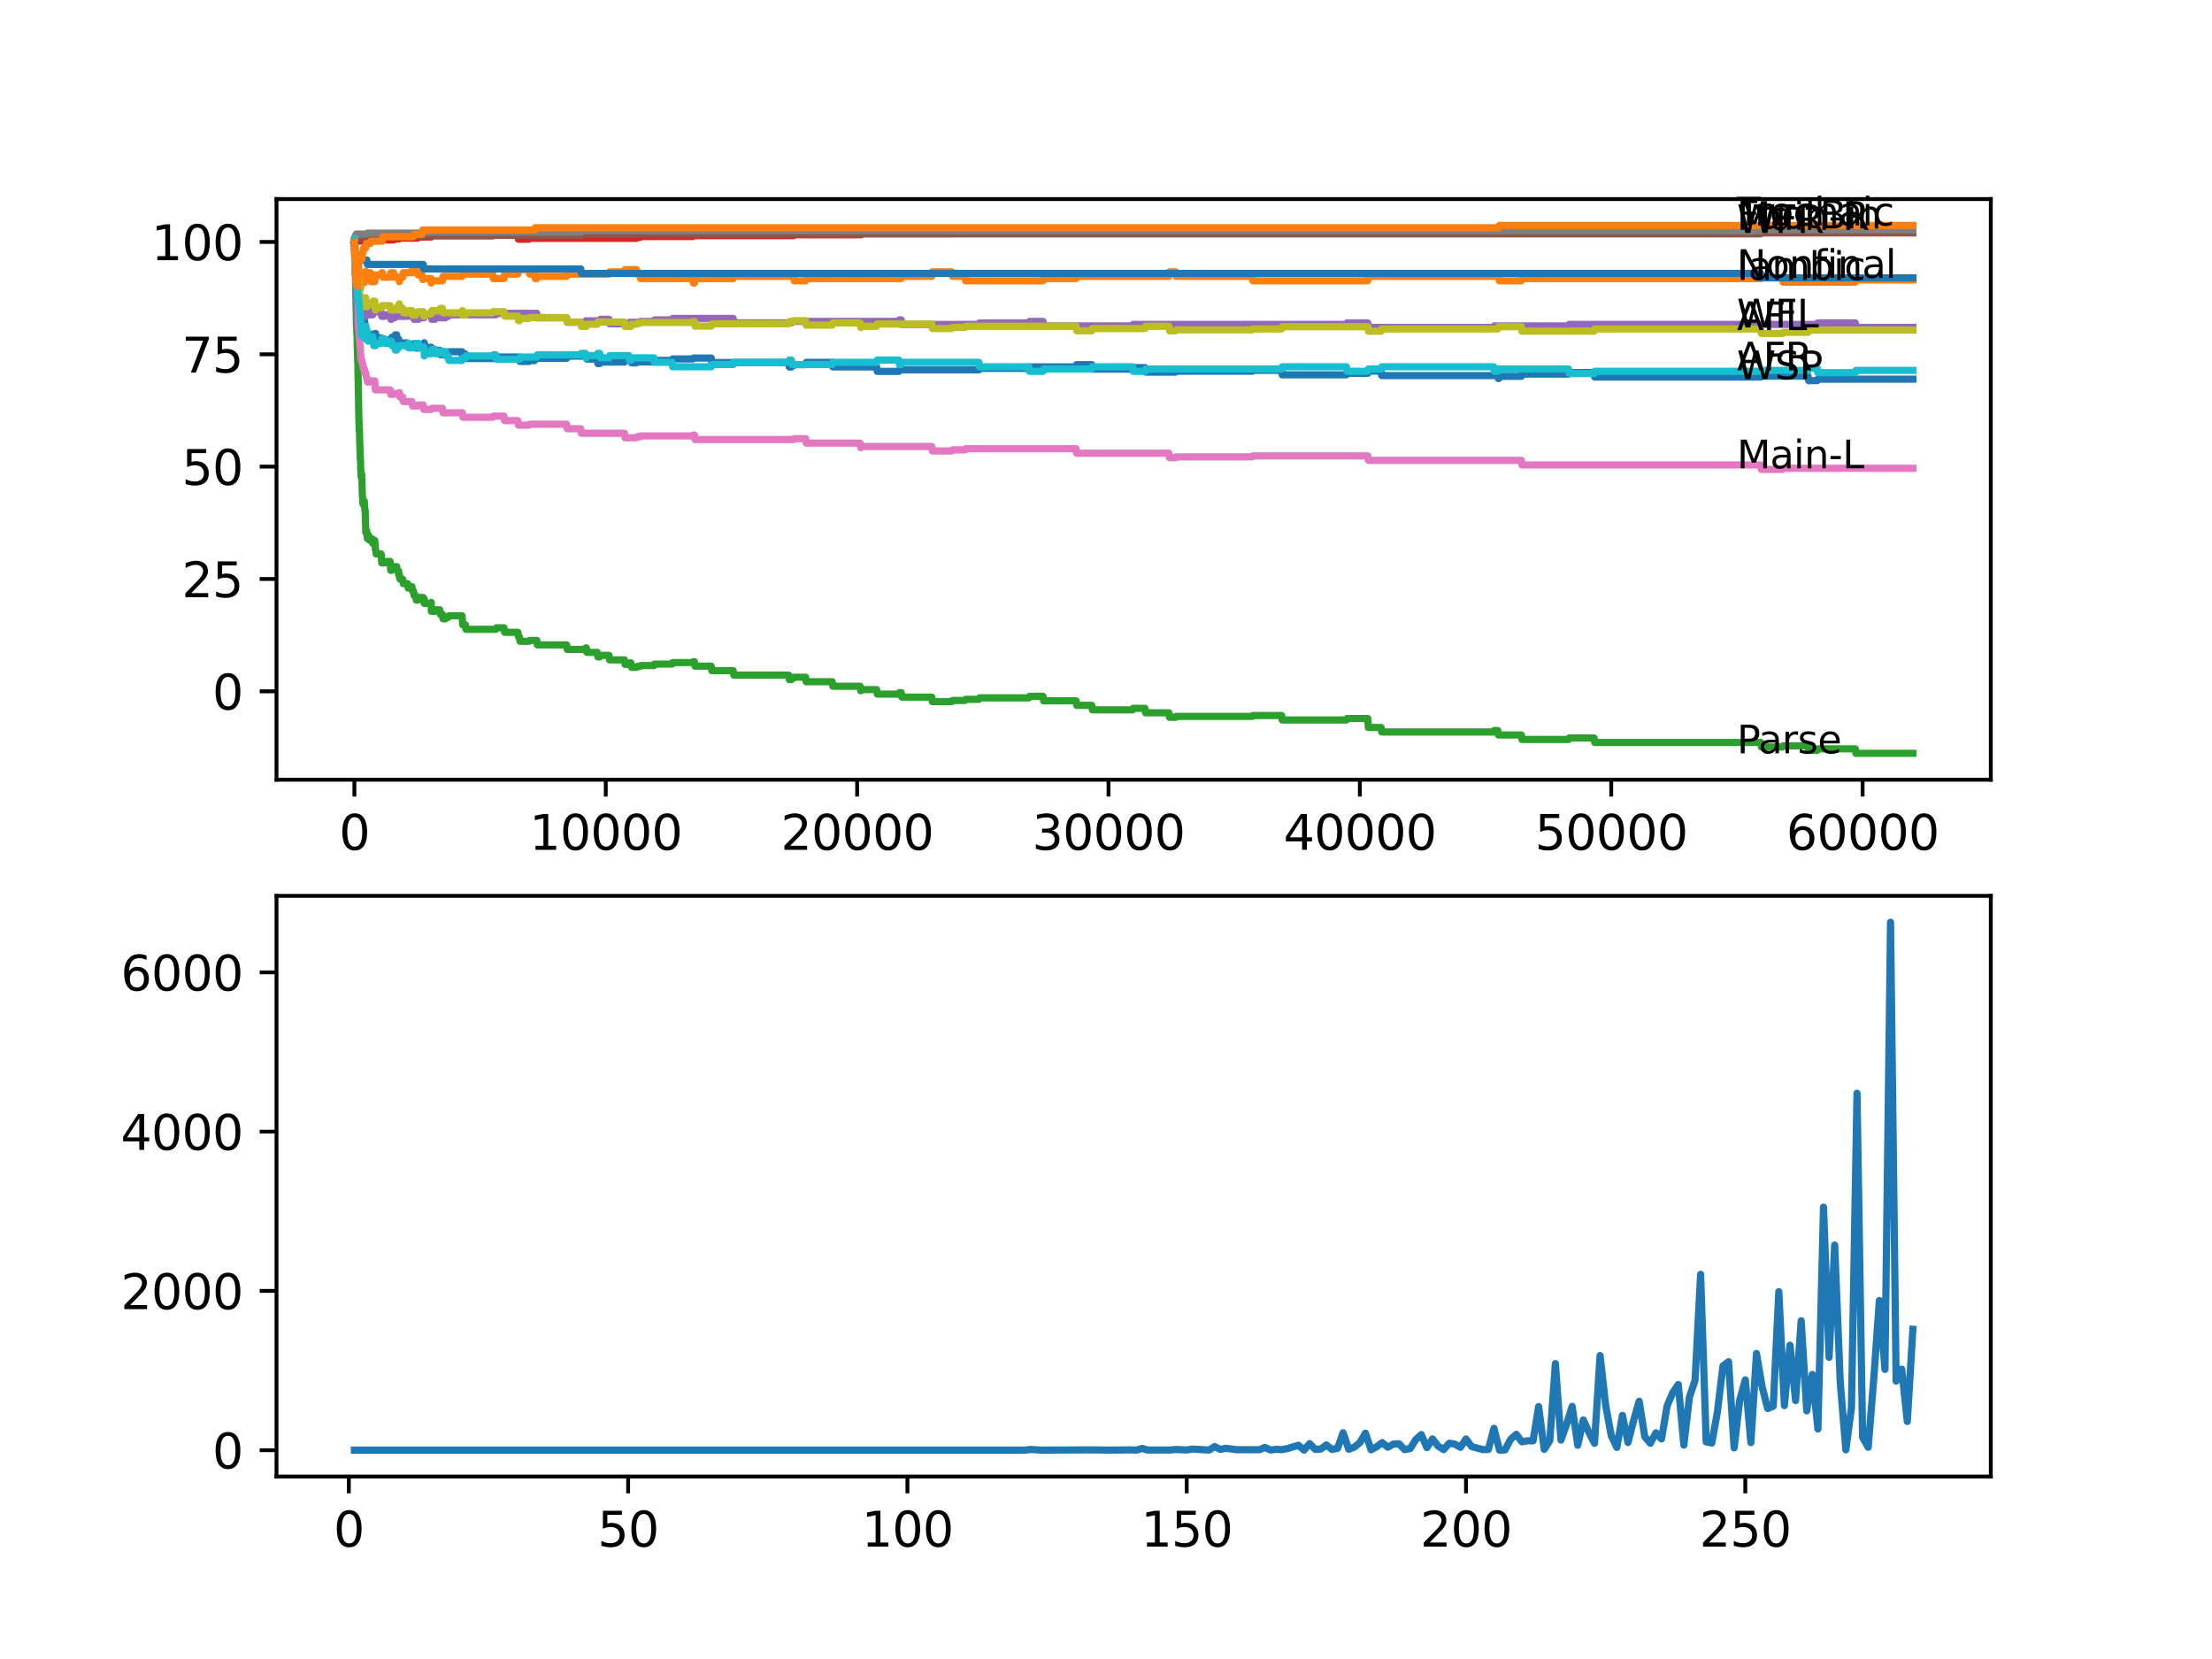 <?xml version="1.0" encoding="utf-8" standalone="no"?>
<!DOCTYPE svg PUBLIC "-//W3C//DTD SVG 1.1//EN"
  "http://www.w3.org/Graphics/SVG/1.1/DTD/svg11.dtd">
<svg xmlns:xlink="http://www.w3.org/1999/xlink" width="460.8pt" height="345.6pt" viewBox="0 0 460.8 345.6" xmlns="http://www.w3.org/2000/svg" version="1.1">
 <defs>
  <style type="text/css">*{stroke-linejoin: round; stroke-linecap: butt}</style>
 </defs>
 <g id="figure_1">
  <g id="patch_1">
   <path d="M 0 345.6 
L 460.8 345.6 
L 460.8 0 
L 0 0 
z
" style="fill: #ffffff"/>
  </g>
  <g id="axes_1">
   <g id="patch_2">
    <path d="M 57.6 162.432 
L 414.72 162.432 
L 414.72 41.472 
L 57.6 41.472 
z
" style="fill: #ffffff"/>
   </g>
   <g id="matplotlib.axis_1">
    <g id="xtick_1">
     <g id="line2d_1">
      <defs>
       <path id="mda46e09422" d="M 0 0 
L 0 3.5 
" style="stroke: #000000; stroke-width: 0.8"/>
      </defs>
      <g>
       <use xlink:href="#mda46e09422" x="73.827" y="162.432" style="stroke: #000000; stroke-width: 0.8"/>
      </g>
     </g>
     <g id="text_1">
      <!-- 0 -->
      <g transform="translate(70.646 177.03)scale(0.1 -0.1)">
       <defs>
        <path id="DejaVuSans-30" d="M 2034 4250 
Q 1547 4250 1301 3770 
Q 1056 3291 1056 2328 
Q 1056 1369 1301 889 
Q 1547 409 2034 409 
Q 2525 409 2770 889 
Q 3016 1369 3016 2328 
Q 3016 3291 2770 3770 
Q 2525 4250 2034 4250 
z
M 2034 4750 
Q 2819 4750 3233 4129 
Q 3647 3509 3647 2328 
Q 3647 1150 3233 529 
Q 2819 -91 2034 -91 
Q 1250 -91 836 529 
Q 422 1150 422 2328 
Q 422 3509 836 4129 
Q 1250 4750 2034 4750 
z
" transform="scale(0.016)"/>
       </defs>
       <use xlink:href="#DejaVuSans-30"/>
      </g>
     </g>
    </g>
    <g id="xtick_2">
     <g id="line2d_2">
      <g>
       <use xlink:href="#mda46e09422" x="126.192" y="162.432" style="stroke: #000000; stroke-width: 0.8"/>
      </g>
     </g>
     <g id="text_2">
      <!-- 10000 -->
      <g transform="translate(110.286 177.03)scale(0.1 -0.1)">
       <defs>
        <path id="DejaVuSans-31" d="M 794 531 
L 1825 531 
L 1825 4091 
L 703 3866 
L 703 4441 
L 1819 4666 
L 2450 4666 
L 2450 531 
L 3481 531 
L 3481 0 
L 794 0 
L 794 531 
z
" transform="scale(0.016)"/>
       </defs>
       <use xlink:href="#DejaVuSans-31"/>
       <use xlink:href="#DejaVuSans-30" x="63.623"/>
       <use xlink:href="#DejaVuSans-30" x="127.246"/>
       <use xlink:href="#DejaVuSans-30" x="190.869"/>
       <use xlink:href="#DejaVuSans-30" x="254.492"/>
      </g>
     </g>
    </g>
    <g id="xtick_3">
     <g id="line2d_3">
      <g>
       <use xlink:href="#mda46e09422" x="178.556" y="162.432" style="stroke: #000000; stroke-width: 0.8"/>
      </g>
     </g>
     <g id="text_3">
      <!-- 20000 -->
      <g transform="translate(162.65 177.03)scale(0.1 -0.1)">
       <defs>
        <path id="DejaVuSans-32" d="M 1228 531 
L 3431 531 
L 3431 0 
L 469 0 
L 469 531 
Q 828 903 1448 1529 
Q 2069 2156 2228 2338 
Q 2531 2678 2651 2914 
Q 2772 3150 2772 3378 
Q 2772 3750 2511 3984 
Q 2250 4219 1831 4219 
Q 1534 4219 1204 4116 
Q 875 4013 500 3803 
L 500 4441 
Q 881 4594 1212 4672 
Q 1544 4750 1819 4750 
Q 2544 4750 2975 4387 
Q 3406 4025 3406 3419 
Q 3406 3131 3298 2873 
Q 3191 2616 2906 2266 
Q 2828 2175 2409 1742 
Q 1991 1309 1228 531 
z
" transform="scale(0.016)"/>
       </defs>
       <use xlink:href="#DejaVuSans-32"/>
       <use xlink:href="#DejaVuSans-30" x="63.623"/>
       <use xlink:href="#DejaVuSans-30" x="127.246"/>
       <use xlink:href="#DejaVuSans-30" x="190.869"/>
       <use xlink:href="#DejaVuSans-30" x="254.492"/>
      </g>
     </g>
    </g>
    <g id="xtick_4">
     <g id="line2d_4">
      <g>
       <use xlink:href="#mda46e09422" x="230.921" y="162.432" style="stroke: #000000; stroke-width: 0.8"/>
      </g>
     </g>
     <g id="text_4">
      <!-- 30000 -->
      <g transform="translate(215.015 177.03)scale(0.1 -0.1)">
       <defs>
        <path id="DejaVuSans-33" d="M 2597 2516 
Q 3050 2419 3304 2112 
Q 3559 1806 3559 1356 
Q 3559 666 3084 287 
Q 2609 -91 1734 -91 
Q 1441 -91 1130 -33 
Q 819 25 488 141 
L 488 750 
Q 750 597 1062 519 
Q 1375 441 1716 441 
Q 2309 441 2620 675 
Q 2931 909 2931 1356 
Q 2931 1769 2642 2001 
Q 2353 2234 1838 2234 
L 1294 2234 
L 1294 2753 
L 1863 2753 
Q 2328 2753 2575 2939 
Q 2822 3125 2822 3475 
Q 2822 3834 2567 4026 
Q 2313 4219 1838 4219 
Q 1578 4219 1281 4162 
Q 984 4106 628 3988 
L 628 4550 
Q 988 4650 1302 4700 
Q 1616 4750 1894 4750 
Q 2613 4750 3031 4423 
Q 3450 4097 3450 3541 
Q 3450 3153 3228 2886 
Q 3006 2619 2597 2516 
z
" transform="scale(0.016)"/>
       </defs>
       <use xlink:href="#DejaVuSans-33"/>
       <use xlink:href="#DejaVuSans-30" x="63.623"/>
       <use xlink:href="#DejaVuSans-30" x="127.246"/>
       <use xlink:href="#DejaVuSans-30" x="190.869"/>
       <use xlink:href="#DejaVuSans-30" x="254.492"/>
      </g>
     </g>
    </g>
    <g id="xtick_5">
     <g id="line2d_5">
      <g>
       <use xlink:href="#mda46e09422" x="283.285" y="162.432" style="stroke: #000000; stroke-width: 0.8"/>
      </g>
     </g>
     <g id="text_5">
      <!-- 40000 -->
      <g transform="translate(267.379 177.03)scale(0.1 -0.1)">
       <defs>
        <path id="DejaVuSans-34" d="M 2419 4116 
L 825 1625 
L 2419 1625 
L 2419 4116 
z
M 2253 4666 
L 3047 4666 
L 3047 1625 
L 3713 1625 
L 3713 1100 
L 3047 1100 
L 3047 0 
L 2419 0 
L 2419 1100 
L 313 1100 
L 313 1709 
L 2253 4666 
z
" transform="scale(0.016)"/>
       </defs>
       <use xlink:href="#DejaVuSans-34"/>
       <use xlink:href="#DejaVuSans-30" x="63.623"/>
       <use xlink:href="#DejaVuSans-30" x="127.246"/>
       <use xlink:href="#DejaVuSans-30" x="190.869"/>
       <use xlink:href="#DejaVuSans-30" x="254.492"/>
      </g>
     </g>
    </g>
    <g id="xtick_6">
     <g id="line2d_6">
      <g>
       <use xlink:href="#mda46e09422" x="335.65" y="162.432" style="stroke: #000000; stroke-width: 0.8"/>
      </g>
     </g>
     <g id="text_6">
      <!-- 50000 -->
      <g transform="translate(319.744 177.03)scale(0.1 -0.1)">
       <defs>
        <path id="DejaVuSans-35" d="M 691 4666 
L 3169 4666 
L 3169 4134 
L 1269 4134 
L 1269 2991 
Q 1406 3038 1543 3061 
Q 1681 3084 1819 3084 
Q 2600 3084 3056 2656 
Q 3513 2228 3513 1497 
Q 3513 744 3044 326 
Q 2575 -91 1722 -91 
Q 1428 -91 1123 -41 
Q 819 9 494 109 
L 494 744 
Q 775 591 1075 516 
Q 1375 441 1709 441 
Q 2250 441 2565 725 
Q 2881 1009 2881 1497 
Q 2881 1984 2565 2268 
Q 2250 2553 1709 2553 
Q 1456 2553 1204 2497 
Q 953 2441 691 2322 
L 691 4666 
z
" transform="scale(0.016)"/>
       </defs>
       <use xlink:href="#DejaVuSans-35"/>
       <use xlink:href="#DejaVuSans-30" x="63.623"/>
       <use xlink:href="#DejaVuSans-30" x="127.246"/>
       <use xlink:href="#DejaVuSans-30" x="190.869"/>
       <use xlink:href="#DejaVuSans-30" x="254.492"/>
      </g>
     </g>
    </g>
    <g id="xtick_7">
     <g id="line2d_7">
      <g>
       <use xlink:href="#mda46e09422" x="388.014" y="162.432" style="stroke: #000000; stroke-width: 0.8"/>
      </g>
     </g>
     <g id="text_7">
      <!-- 60000 -->
      <g transform="translate(372.108 177.03)scale(0.1 -0.1)">
       <defs>
        <path id="DejaVuSans-36" d="M 2113 2584 
Q 1688 2584 1439 2293 
Q 1191 2003 1191 1497 
Q 1191 994 1439 701 
Q 1688 409 2113 409 
Q 2538 409 2786 701 
Q 3034 994 3034 1497 
Q 3034 2003 2786 2293 
Q 2538 2584 2113 2584 
z
M 3366 4563 
L 3366 3988 
Q 3128 4100 2886 4159 
Q 2644 4219 2406 4219 
Q 1781 4219 1451 3797 
Q 1122 3375 1075 2522 
Q 1259 2794 1537 2939 
Q 1816 3084 2150 3084 
Q 2853 3084 3261 2657 
Q 3669 2231 3669 1497 
Q 3669 778 3244 343 
Q 2819 -91 2113 -91 
Q 1303 -91 875 529 
Q 447 1150 447 2328 
Q 447 3434 972 4092 
Q 1497 4750 2381 4750 
Q 2619 4750 2861 4703 
Q 3103 4656 3366 4563 
z
" transform="scale(0.016)"/>
       </defs>
       <use xlink:href="#DejaVuSans-36"/>
       <use xlink:href="#DejaVuSans-30" x="63.623"/>
       <use xlink:href="#DejaVuSans-30" x="127.246"/>
       <use xlink:href="#DejaVuSans-30" x="190.869"/>
       <use xlink:href="#DejaVuSans-30" x="254.492"/>
      </g>
     </g>
    </g>
   </g>
   <g id="matplotlib.axis_2">
    <g id="ytick_1">
     <g id="line2d_8">
      <defs>
       <path id="m48a1360442" d="M 0 0 
L -3.5 0 
" style="stroke: #000000; stroke-width: 0.8"/>
      </defs>
      <g>
       <use xlink:href="#m48a1360442" x="57.6" y="144.015" style="stroke: #000000; stroke-width: 0.8"/>
      </g>
     </g>
     <g id="text_8">
      <!-- 0 -->
      <g transform="translate(44.237 147.814)scale(0.1 -0.1)">
       <use xlink:href="#DejaVuSans-30"/>
      </g>
     </g>
    </g>
    <g id="ytick_2">
     <g id="line2d_9">
      <g>
       <use xlink:href="#m48a1360442" x="57.6" y="120.612" style="stroke: #000000; stroke-width: 0.8"/>
      </g>
     </g>
     <g id="text_9">
      <!-- 25 -->
      <g transform="translate(37.875 124.411)scale(0.1 -0.1)">
       <use xlink:href="#DejaVuSans-32"/>
       <use xlink:href="#DejaVuSans-35" x="63.623"/>
      </g>
     </g>
    </g>
    <g id="ytick_3">
     <g id="line2d_10">
      <g>
       <use xlink:href="#m48a1360442" x="57.6" y="97.209" style="stroke: #000000; stroke-width: 0.8"/>
      </g>
     </g>
     <g id="text_10">
      <!-- 50 -->
      <g transform="translate(37.875 101.008)scale(0.1 -0.1)">
       <use xlink:href="#DejaVuSans-35"/>
       <use xlink:href="#DejaVuSans-30" x="63.623"/>
      </g>
     </g>
    </g>
    <g id="ytick_4">
     <g id="line2d_11">
      <g>
       <use xlink:href="#m48a1360442" x="57.6" y="73.806" style="stroke: #000000; stroke-width: 0.8"/>
      </g>
     </g>
     <g id="text_11">
      <!-- 75 -->
      <g transform="translate(37.875 77.605)scale(0.1 -0.1)">
       <defs>
        <path id="DejaVuSans-37" d="M 525 4666 
L 3525 4666 
L 3525 4397 
L 1831 0 
L 1172 0 
L 2766 4134 
L 525 4134 
L 525 4666 
z
" transform="scale(0.016)"/>
       </defs>
       <use xlink:href="#DejaVuSans-37"/>
       <use xlink:href="#DejaVuSans-35" x="63.623"/>
      </g>
     </g>
    </g>
    <g id="ytick_5">
     <g id="line2d_12">
      <g>
       <use xlink:href="#m48a1360442" x="57.6" y="50.403" style="stroke: #000000; stroke-width: 0.8"/>
      </g>
     </g>
     <g id="text_12">
      <!-- 100 -->
      <g transform="translate(31.512 54.202)scale(0.1 -0.1)">
       <use xlink:href="#DejaVuSans-31"/>
       <use xlink:href="#DejaVuSans-30" x="63.623"/>
       <use xlink:href="#DejaVuSans-30" x="127.246"/>
      </g>
     </g>
    </g>
   </g>
   <g id="line2d_13">
    <path d="M 73.833 51.339 
L 73.89 52.212 
L 73.948 50.964 
L 74.074 53.929 
L 74.079 53.929 
L 74.184 56.269 
L 74.199 55.848 
L 74.205 55.848 
L 74.21 55.536 
L 74.262 57.798 
L 74.283 57.486 
L 74.294 57.486 
L 74.299 57.018 
L 74.367 58.422 
L 74.388 57.876 
L 74.424 59.748 
L 74.503 58.734 
L 74.508 58.734 
L 74.555 57.33 
L 74.587 60.138 
L 74.592 59.67 
L 74.681 61.855 
L 74.707 61.074 
L 74.712 60.606 
L 74.775 63.103 
L 74.796 62.791 
L 74.812 62.791 
L 74.817 63.727 
L 74.875 62.635 
L 74.927 63.571 
L 74.932 63.571 
L 74.948 63.103 
L 75.011 64.975 
L 75.027 64.975 
L 75.053 64.975 
L 75.137 64.039 
L 75.1 65.131 
L 75.163 64.975 
L 75.173 64.975 
L 75.215 64.663 
L 75.22 65.599 
L 75.283 64.975 
L 75.357 64.975 
L 75.414 66.379 
L 75.466 65.599 
L 75.482 65.599 
L 75.603 67.471 
L 75.645 67.471 
L 75.765 66.847 
L 75.943 66.847 
L 76.058 67.783 
L 76.069 67.783 
L 76.189 69.656 
L 76.194 69.656 
L 76.236 70.592 
L 76.304 70.28 
L 76.42 70.28 
L 76.488 69.78 
L 76.493 70.717 
L 76.514 70.717 
L 76.524 70.717 
L 76.645 70.093 
L 77.163 70.093 
L 77.278 69.624 
L 77.603 69.624 
L 77.661 70.561 
L 77.713 70.249 
L 77.734 70.249 
L 77.849 69.936 
L 78.079 69.936 
L 78.195 69.468 
L 78.252 69.468 
L 78.367 70.405 
L 79.462 70.405 
L 79.577 71.341 
L 80.158 71.341 
L 80.274 71.029 
L 81.279 71.029 
L 81.394 70.561 
L 81.53 70.561 
L 81.646 70.249 
L 82.028 70.249 
L 82.143 70.061 
L 82.227 70.061 
L 82.342 69.749 
L 82.63 69.749 
L 82.745 70.685 
L 83.054 70.685 
L 83.096 71.622 
L 83.169 71.434 
L 84.918 71.434 
L 85.033 72.37 
L 85.086 72.37 
L 85.201 72.058 
L 86.102 72.058 
L 86.217 71.59 
L 86.604 71.59 
L 86.72 72.526 
L 87.191 72.526 
L 87.306 72.214 
L 88.17 72.214 
L 88.285 72.027 
L 88.301 72.027 
L 88.385 71.403 
L 88.39 72.339 
L 88.406 72.339 
L 89.851 72.339 
L 89.966 73.275 
L 90.574 73.275 
L 90.689 72.963 
L 91.616 72.963 
L 91.731 73.899 
L 92.783 73.899 
L 92.899 73.587 
L 93.396 73.587 
L 93.511 73.275 
L 96.26 73.275 
L 96.318 74.211 
L 96.37 73.743 
L 96.946 73.743 
L 97.062 74.68 
L 103.303 74.68 
L 103.419 74.367 
L 108.21 74.367 
L 108.325 75.304 
L 110.2 75.304 
L 110.315 75.116 
L 111.373 75.116 
L 111.488 74.648 
L 118.044 74.648 
L 118.159 74.18 
L 121.956 74.18 
L 122.071 73.868 
L 122.139 73.868 
L 122.254 74.804 
L 124.427 74.804 
L 124.542 75.74 
L 124.935 75.74 
L 125.05 75.428 
L 130.093 75.428 
L 130.208 74.96 
L 130.983 74.96 
L 131.099 74.648 
L 131.439 74.648 
L 131.554 75.584 
L 132.58 75.584 
L 132.696 75.397 
L 136.235 75.397 
L 136.351 75.085 
L 140.011 75.085 
L 140.126 74.773 
L 144.331 74.773 
L 144.446 74.586 
L 148.164 74.586 
L 148.279 75.522 
L 164.308 75.522 
L 164.423 76.458 
L 164.853 76.458 
L 164.968 76.146 
L 165.324 76.146 
L 165.439 75.959 
L 167.827 75.959 
L 167.942 75.491 
L 173.367 75.491 
L 173.482 76.427 
L 182.625 76.427 
L 182.74 77.363 
L 187.249 77.363 
L 187.364 77.051 
L 203.922 77.051 
L 204.037 76.739 
L 214.342 76.739 
L 214.458 76.427 
L 224.176 76.427 
L 224.292 75.959 
L 227.439 75.959 
L 227.554 76.895 
L 235.948 76.895 
L 236.063 76.583 
L 238.535 76.583 
L 238.65 77.519 
L 244.907 77.519 
L 245.023 77.332 
L 260.884 77.332 
L 260.999 77.145 
L 266.99 77.145 
L 267.105 78.081 
L 280.479 78.081 
L 280.594 77.769 
L 284.951 77.769 
L 285.066 77.301 
L 287.715 77.301 
L 287.831 78.237 
L 311.185 78.237 
L 311.3 77.925 
L 312.028 77.925 
L 312.143 78.861 
L 312.222 78.861 
L 312.337 78.393 
L 316.935 78.393 
L 317.05 77.925 
L 326.774 77.925 
L 326.889 77.613 
L 332.084 77.613 
L 332.199 78.549 
L 366.796 78.549 
L 366.911 78.362 
L 376.662 78.362 
L 376.777 79.298 
L 378.552 79.298 
L 378.667 78.986 
L 398.487 78.986 
L 398.487 78.986 
" clip-path="url(#p8095e4715f)" style="fill: none; stroke: #1f77b4; stroke-width: 1.5; stroke-linecap: square"/>
   </g>
   <g id="line2d_14">
    <path d="M 73.833 51.339 
L 73.843 51.339 
L 73.985 56.878 
L 74.011 56.878 
L 74.11 57.814 
L 74.121 56.878 
L 74.173 55.473 
L 74.199 57.158 
L 74.205 57.158 
L 74.278 56.612 
L 74.32 58.485 
L 74.393 56.846 
L 74.351 58.953 
L 74.43 58.251 
L 74.534 60.591 
L 74.461 57.314 
L 74.545 59.187 
L 74.597 59.187 
L 74.613 61.059 
L 74.676 58.251 
L 74.702 58.719 
L 74.712 57.314 
L 74.786 60.123 
L 74.807 59.187 
L 74.817 59.187 
L 74.885 60.747 
L 74.927 59.811 
L 74.932 59.811 
L 74.953 59.343 
L 74.959 60.279 
L 75.037 60.279 
L 75.053 60.279 
L 75.189 57.938 
L 75.367 57.938 
L 75.398 57.47 
L 75.466 58.875 
L 75.571 58.875 
L 75.624 57.938 
L 75.681 58.875 
L 75.891 58.875 
L 76.006 57.938 
L 76.137 57.938 
L 76.205 56.534 
L 76.252 57.47 
L 76.42 57.47 
L 76.535 57.283 
L 76.838 57.283 
L 76.954 56.815 
L 77.163 56.815 
L 77.284 58.687 
L 78.079 58.687 
L 78.205 57.283 
L 79.399 57.283 
L 79.514 56.815 
L 79.661 56.815 
L 79.776 57.751 
L 81.279 57.751 
L 81.399 56.815 
L 82.028 56.815 
L 82.143 57.751 
L 83.096 57.751 
L 83.201 58.687 
L 83.206 57.751 
L 83.892 57.751 
L 84.007 56.815 
L 85.829 56.815 
L 85.945 55.879 
L 86.102 55.879 
L 86.144 56.815 
L 86.212 56.347 
L 87.002 56.347 
L 87.118 57.283 
L 87.929 57.283 
L 88.044 58.219 
L 88.17 58.219 
L 88.285 58.032 
L 89.825 58.032 
L 89.83 58.968 
L 89.935 58.5 
L 92.166 58.5 
L 92.281 57.564 
L 96.318 57.564 
L 96.433 57.096 
L 102.638 57.096 
L 102.754 58.032 
L 105.005 58.032 
L 105.121 57.096 
L 107.885 57.096 
L 108.001 56.16 
L 110.2 56.16 
L 110.315 57.096 
L 111.373 57.096 
L 111.488 58.032 
L 111.823 58.032 
L 111.938 57.564 
L 118.044 57.564 
L 118.159 57.096 
L 126.878 57.096 
L 126.993 56.628 
L 130.093 56.628 
L 130.208 56.16 
L 132.58 56.16 
L 132.696 57.096 
L 133.324 57.096 
L 133.439 58.032 
L 144.331 58.032 
L 144.446 58.968 
L 144.666 58.968 
L 144.781 58.032 
L 152.746 58.032 
L 152.861 57.564 
L 165.324 57.564 
L 165.439 58.5 
L 167.827 58.5 
L 167.942 58.032 
L 179.185 58.032 
L 179.3 57.096 
L 179.337 57.096 
L 179.452 58.032 
L 187.746 58.032 
L 187.862 57.564 
L 194.109 57.564 
L 194.224 56.628 
L 198.293 56.628 
L 198.408 57.564 
L 201.031 57.564 
L 201.146 58.5 
L 217.275 58.5 
L 217.39 58.032 
L 224.176 58.032 
L 224.292 57.564 
L 243.515 57.564 
L 243.63 56.628 
L 244.907 56.628 
L 245.023 57.564 
L 260.884 57.564 
L 260.999 58.5 
L 284.93 58.5 
L 285.05 57.564 
L 312.222 57.564 
L 312.337 58.5 
L 316.935 58.5 
L 317.05 58.032 
L 366.796 58.032 
L 366.911 57.845 
L 371.336 57.845 
L 371.451 58.781 
L 386.501 58.781 
L 386.616 58.313 
L 398.487 58.313 
L 398.487 58.313 
" clip-path="url(#p8095e4715f)" style="fill: none; stroke: #ff7f0e; stroke-width: 1.5; stroke-linecap: square"/>
   </g>
   <g id="line2d_15">
    <path d="M 73.833 50.403 
L 73.843 50.028 
L 73.864 52.837 
L 73.88 52.525 
L 73.885 52.525 
L 74.021 57.517 
L 74.053 57.517 
L 74.194 64.772 
L 74.199 64.538 
L 74.205 64.538 
L 74.21 64.226 
L 74.246 67.425 
L 74.257 67.425 
L 74.372 69.921 
L 74.377 69.609 
L 74.383 69.609 
L 74.388 69.375 
L 74.414 72.183 
L 74.419 72.183 
L 74.545 75.694 
L 74.555 75.382 
L 74.597 79.126 
L 74.602 78.814 
L 74.613 78.814 
L 74.775 88.175 
L 74.781 88.175 
L 74.801 87.863 
L 74.817 89.736 
L 74.864 89.736 
L 74.87 89.736 
L 74.88 89.424 
L 74.938 92.232 
L 74.948 92.232 
L 75.079 95.976 
L 75.095 95.664 
L 75.142 97.849 
L 75.152 97.849 
L 75.236 99.409 
L 75.268 98.785 
L 75.357 98.785 
L 75.487 103.153 
L 75.498 103.153 
L 75.618 105.026 
L 75.645 105.026 
L 75.765 104.402 
L 75.891 104.402 
L 76.011 106.274 
L 76.069 106.274 
L 76.205 110.954 
L 76.236 110.954 
L 76.351 110.642 
L 76.42 110.642 
L 76.524 112.203 
L 76.535 111.891 
L 76.629 111.891 
L 76.744 111.578 
L 76.838 111.578 
L 76.954 112.515 
L 77.168 112.515 
L 77.284 112.281 
L 77.603 112.281 
L 77.661 113.217 
L 77.713 112.905 
L 77.734 112.905 
L 77.849 112.593 
L 78.079 112.593 
L 78.2 114.465 
L 78.252 114.465 
L 78.367 115.401 
L 79.399 115.401 
L 79.52 117.273 
L 80.158 117.273 
L 80.274 116.961 
L 81.279 116.961 
L 81.399 118.833 
L 81.53 118.833 
L 81.646 118.521 
L 82.028 118.521 
L 82.143 118.334 
L 82.227 118.334 
L 82.342 118.022 
L 82.63 118.022 
L 82.745 118.958 
L 83.054 118.958 
L 83.096 119.894 
L 83.169 119.707 
L 83.201 119.707 
L 83.316 120.643 
L 83.892 120.643 
L 84.007 121.579 
L 84.918 121.579 
L 85.033 122.516 
L 85.086 122.516 
L 85.201 122.204 
L 85.829 122.204 
L 85.945 123.14 
L 86.144 123.14 
L 86.259 124.076 
L 86.604 124.076 
L 86.72 125.012 
L 87.002 125.012 
L 87.118 124.778 
L 87.191 124.778 
L 87.306 124.466 
L 88.17 124.466 
L 88.285 125.402 
L 88.301 125.402 
L 88.385 124.778 
L 88.39 125.714 
L 88.406 125.714 
L 89.825 125.714 
L 89.83 125.48 
L 89.856 127.352 
L 89.898 127.352 
L 90.574 127.352 
L 90.689 127.04 
L 91.616 127.04 
L 91.731 127.976 
L 92.166 127.976 
L 92.281 128.912 
L 92.783 128.912 
L 92.899 128.6 
L 93.396 128.6 
L 93.511 128.288 
L 96.26 128.288 
L 96.381 130.161 
L 96.946 130.161 
L 97.062 131.097 
L 103.303 131.097 
L 103.419 130.785 
L 105.005 130.785 
L 105.121 131.721 
L 107.885 131.721 
L 108.001 132.657 
L 108.21 132.657 
L 108.325 133.593 
L 110.2 133.593 
L 110.315 133.406 
L 111.823 133.406 
L 111.938 134.342 
L 118.044 134.342 
L 118.159 135.278 
L 121.956 135.278 
L 122.071 134.966 
L 122.139 134.966 
L 122.254 135.902 
L 124.427 135.902 
L 124.542 136.838 
L 124.935 136.838 
L 125.05 136.526 
L 126.878 136.526 
L 126.993 137.462 
L 130.093 137.462 
L 130.208 138.399 
L 130.983 138.399 
L 131.099 138.086 
L 131.439 138.086 
L 131.554 139.023 
L 132.58 139.023 
L 132.696 138.835 
L 133.324 138.835 
L 133.439 138.648 
L 136.235 138.648 
L 136.351 138.336 
L 140.011 138.336 
L 140.126 138.024 
L 144.331 138.024 
L 144.446 137.837 
L 144.666 137.837 
L 144.781 138.773 
L 148.164 138.773 
L 148.279 139.709 
L 152.746 139.709 
L 152.861 140.645 
L 164.308 140.645 
L 164.423 141.581 
L 164.853 141.581 
L 164.968 141.269 
L 165.324 141.269 
L 165.439 141.082 
L 167.827 141.082 
L 167.942 142.018 
L 173.367 142.018 
L 173.482 142.954 
L 179.185 142.954 
L 179.3 143.89 
L 179.337 143.89 
L 179.452 143.656 
L 182.625 143.656 
L 182.74 144.593 
L 187.249 144.593 
L 187.364 144.281 
L 187.746 144.281 
L 187.862 145.217 
L 194.109 145.217 
L 194.224 146.153 
L 198.293 146.153 
L 198.408 145.919 
L 201.031 145.919 
L 201.146 145.685 
L 203.922 145.685 
L 204.037 145.373 
L 214.342 145.373 
L 214.458 145.061 
L 217.275 145.061 
L 217.39 145.997 
L 224.176 145.997 
L 224.292 146.933 
L 227.439 146.933 
L 227.554 147.869 
L 235.948 147.869 
L 236.063 147.557 
L 238.535 147.557 
L 238.65 148.493 
L 243.515 148.493 
L 243.63 149.429 
L 244.907 149.429 
L 245.023 149.242 
L 260.884 149.242 
L 260.999 149.055 
L 266.99 149.055 
L 267.105 149.991 
L 280.479 149.991 
L 280.594 149.679 
L 284.93 149.679 
L 285.05 151.551 
L 287.715 151.551 
L 287.831 152.487 
L 311.185 152.487 
L 311.3 152.175 
L 312.028 152.175 
L 312.143 153.111 
L 316.935 153.111 
L 317.05 154.047 
L 326.774 154.047 
L 326.889 153.735 
L 332.084 153.735 
L 332.199 154.672 
L 366.796 154.672 
L 366.911 155.608 
L 371.336 155.608 
L 371.451 155.374 
L 376.662 155.374 
L 376.777 156.31 
L 378.552 156.31 
L 378.667 155.998 
L 386.501 155.998 
L 386.616 156.934 
L 398.487 156.934 
L 398.487 156.934 
" clip-path="url(#p8095e4715f)" style="fill: none; stroke: #2ca02c; stroke-width: 1.5; stroke-linecap: square"/>
   </g>
   <g id="line2d_16">
    <path d="M 73.833 50.403 
L 73.948 50.215 
L 77.168 50.215 
L 77.284 49.981 
L 82.028 49.981 
L 82.143 49.794 
L 83.096 49.794 
L 83.211 49.607 
L 87.002 49.607 
L 87.118 49.373 
L 89.825 49.373 
L 89.94 49.139 
L 102.638 49.139 
L 102.754 48.905 
L 107.885 48.905 
L 108.001 49.841 
L 110.2 49.841 
L 110.315 49.654 
L 132.58 49.654 
L 132.696 49.467 
L 133.324 49.467 
L 133.439 49.279 
L 144.331 49.279 
L 144.446 49.092 
L 165.324 49.092 
L 165.439 48.905 
L 179.337 48.905 
L 179.452 48.671 
L 198.293 48.671 
L 198.408 48.437 
L 201.031 48.437 
L 201.146 48.203 
L 244.907 48.203 
L 245.023 48.016 
L 260.884 48.016 
L 260.999 47.828 
L 371.336 47.828 
L 371.451 47.594 
L 398.487 47.594 
L 398.487 47.594 
" clip-path="url(#p8095e4715f)" style="fill: none; stroke: #d62728; stroke-width: 1.5; stroke-linecap: square"/>
   </g>
   <g id="line2d_17">
    <path d="M 73.833 50.403 
L 73.958 53.336 
L 73.964 53.336 
L 74.053 52.088 
L 74.063 53.96 
L 74.194 59.343 
L 74.199 59.109 
L 74.205 59.109 
L 74.21 58.797 
L 74.262 61.995 
L 74.267 61.995 
L 74.299 61.683 
L 74.304 62.619 
L 74.362 62.619 
L 74.503 68.08 
L 74.508 68.08 
L 74.571 67.144 
L 74.623 67.768 
L 74.655 67.768 
L 74.707 67.144 
L 74.712 68.08 
L 74.765 67.768 
L 74.781 67.768 
L 74.906 66.832 
L 74.953 66.832 
L 75.069 65.896 
L 75.079 66.832 
L 75.173 65.896 
L 75.299 64.959 
L 75.404 64.959 
L 75.414 65.896 
L 75.514 65.583 
L 75.645 65.583 
L 75.765 64.959 
L 76.137 64.959 
L 76.236 65.896 
L 76.247 65.583 
L 76.43 65.583 
L 76.55 64.959 
L 76.629 64.959 
L 76.744 64.647 
L 76.838 64.647 
L 76.954 65.583 
L 77.661 65.583 
L 77.781 64.959 
L 79.399 64.959 
L 79.514 65.896 
L 80.158 65.896 
L 80.274 65.583 
L 81.305 65.583 
L 81.42 66.52 
L 81.53 66.52 
L 81.646 66.208 
L 82.227 66.208 
L 82.342 65.896 
L 85.086 65.896 
L 85.201 65.583 
L 86.144 65.583 
L 86.259 66.52 
L 87.191 66.52 
L 87.306 66.208 
L 88.301 66.208 
L 88.421 65.583 
L 89.83 65.583 
L 89.945 66.52 
L 90.574 66.52 
L 90.689 66.208 
L 92.783 66.208 
L 92.899 65.896 
L 93.396 65.896 
L 93.511 65.583 
L 103.303 65.583 
L 103.419 65.271 
L 111.823 65.271 
L 111.938 66.208 
L 118.044 66.208 
L 118.159 67.144 
L 121.956 67.144 
L 122.071 66.832 
L 124.935 66.832 
L 125.05 66.52 
L 126.878 66.52 
L 126.993 67.456 
L 130.983 67.456 
L 131.099 67.144 
L 133.324 67.144 
L 133.439 66.956 
L 136.235 66.956 
L 136.351 66.644 
L 140.011 66.644 
L 140.126 66.332 
L 152.746 66.332 
L 152.861 67.269 
L 164.853 67.269 
L 164.968 66.956 
L 187.249 66.956 
L 187.364 66.644 
L 187.746 66.644 
L 187.862 67.581 
L 203.922 67.581 
L 204.037 67.269 
L 214.342 67.269 
L 214.458 66.956 
L 217.275 66.956 
L 217.39 67.893 
L 235.948 67.893 
L 236.063 67.581 
L 280.479 67.581 
L 280.594 67.269 
L 284.93 67.269 
L 285.045 68.205 
L 311.185 68.205 
L 311.3 67.893 
L 326.774 67.893 
L 326.889 67.581 
L 378.552 67.581 
L 378.667 67.269 
L 386.501 67.269 
L 386.616 68.205 
L 398.487 68.205 
L 398.487 68.205 
" clip-path="url(#p8095e4715f)" style="fill: none; stroke: #9467bd; stroke-width: 1.5; stroke-linecap: square"/>
   </g>
   <g id="line2d_18">
    <path d="M 73.833 50.403 
L 73.838 50.403 
L 73.969 49.591 
L 74.184 49.591 
L 74.299 49.404 
L 76.42 49.404 
L 76.535 49.217 
L 88.17 49.217 
L 88.285 49.03 
L 120.997 49.03 
L 121.113 48.718 
L 366.796 48.718 
L 366.911 48.53 
L 398.487 48.53 
L 398.487 48.53 
" clip-path="url(#p8095e4715f)" style="fill: none; stroke: #8c564b; stroke-width: 1.5; stroke-linecap: square"/>
   </g>
   <g id="line2d_19">
    <path d="M 73.833 50.403 
L 73.974 56.175 
L 74.121 56.175 
L 74.246 58.984 
L 74.445 58.984 
L 74.571 61.792 
L 74.587 61.792 
L 74.728 67.409 
L 74.733 67.409 
L 74.859 70.217 
L 74.885 70.217 
L 75.006 72.09 
L 75.053 72.09 
L 75.178 74.898 
L 75.367 74.898 
L 75.482 75.834 
L 75.571 75.834 
L 75.686 76.77 
L 75.891 76.77 
L 76.006 77.706 
L 76.2 77.706 
L 76.315 78.642 
L 76.42 78.642 
L 76.535 79.579 
L 77.168 79.579 
L 77.284 79.345 
L 78.079 79.345 
L 78.2 81.217 
L 81.279 81.217 
L 81.394 82.153 
L 82.028 82.153 
L 82.143 81.966 
L 83.096 81.966 
L 83.201 81.778 
L 83.316 82.715 
L 83.892 82.715 
L 84.007 83.651 
L 85.829 83.651 
L 85.945 84.587 
L 87.002 84.587 
L 87.118 84.353 
L 88.17 84.353 
L 88.285 85.289 
L 89.825 85.289 
L 89.94 85.055 
L 92.166 85.055 
L 92.281 85.991 
L 96.318 85.991 
L 96.433 86.927 
L 102.638 86.927 
L 102.754 86.693 
L 105.005 86.693 
L 105.121 87.629 
L 107.885 87.629 
L 108.001 88.565 
L 110.2 88.565 
L 110.315 88.378 
L 118.044 88.378 
L 118.159 89.314 
L 120.997 89.314 
L 121.113 90.25 
L 130.093 90.25 
L 130.208 91.187 
L 132.58 91.187 
L 132.696 90.999 
L 133.324 90.999 
L 133.439 90.812 
L 144.331 90.812 
L 144.446 90.625 
L 144.666 90.625 
L 144.781 91.561 
L 165.324 91.561 
L 165.439 91.374 
L 167.827 91.374 
L 167.942 92.31 
L 179.185 92.31 
L 179.3 93.246 
L 179.337 93.246 
L 179.452 93.012 
L 194.109 93.012 
L 194.224 93.948 
L 198.293 93.948 
L 198.408 93.714 
L 201.031 93.714 
L 201.146 93.48 
L 224.176 93.48 
L 224.292 94.416 
L 243.515 94.416 
L 243.63 95.352 
L 244.907 95.352 
L 245.023 95.165 
L 260.884 95.165 
L 260.999 94.978 
L 284.951 94.978 
L 285.066 95.914 
L 316.935 95.914 
L 317.05 96.85 
L 366.796 96.85 
L 366.911 97.786 
L 371.336 97.786 
L 371.451 97.552 
L 398.487 97.552 
L 398.487 97.552 
" clip-path="url(#p8095e4715f)" style="fill: none; stroke: #e377c2; stroke-width: 1.5; stroke-linecap: square"/>
   </g>
   <g id="line2d_20">
    <path d="M 73.833 50.403 
L 73.974 49.17 
L 74.121 49.17 
L 74.241 48.749 
L 76.42 48.749 
L 76.535 48.562 
L 88.17 48.562 
L 88.285 48.374 
L 120.997 48.374 
L 121.113 48.062 
L 366.796 48.062 
L 366.911 47.875 
L 398.487 47.875 
L 398.487 47.875 
" clip-path="url(#p8095e4715f)" style="fill: none; stroke: #7f7f7f; stroke-width: 1.5; stroke-linecap: square"/>
   </g>
   <g id="line2d_21">
    <path d="M 73.833 49.935 
L 73.958 54.537 
L 73.964 54.069 
L 73.974 54.069 
L 74.105 51.885 
L 74.121 51.885 
L 74.21 54.693 
L 74.241 54.381 
L 74.445 54.381 
L 74.555 57.19 
L 74.566 56.721 
L 74.582 56.721 
L 74.587 56.253 
L 74.65 58.126 
L 74.681 57.658 
L 74.692 57.658 
L 74.812 61.09 
L 74.817 60.622 
L 74.838 60.622 
L 74.948 62.962 
L 74.959 62.494 
L 74.995 62.494 
L 75.053 61.558 
L 75.11 62.026 
L 75.116 62.026 
L 75.215 63.43 
L 75.231 62.962 
L 75.357 62.962 
L 75.367 62.494 
L 75.372 63.43 
L 75.466 62.962 
L 75.482 62.962 
L 75.571 62.026 
L 75.592 62.962 
L 75.891 62.962 
L 75.943 63.898 
L 76.001 63.43 
L 76.069 63.43 
L 76.189 62.494 
L 76.194 62.494 
L 76.2 62.026 
L 76.205 62.962 
L 76.299 62.962 
L 76.42 62.962 
L 76.488 63.898 
L 76.529 63.43 
L 77.168 63.43 
L 77.284 63.196 
L 77.603 63.196 
L 77.718 62.728 
L 78.079 62.728 
L 78.2 64.601 
L 78.252 64.601 
L 78.367 64.132 
L 79.462 64.132 
L 79.577 63.664 
L 81.279 63.664 
L 81.394 64.601 
L 82.028 64.601 
L 82.143 64.413 
L 82.63 64.413 
L 82.745 63.945 
L 83.054 63.945 
L 83.169 63.29 
L 83.201 63.29 
L 83.316 64.226 
L 83.892 64.226 
L 84.007 65.162 
L 84.918 65.162 
L 85.033 64.694 
L 85.829 64.694 
L 85.945 65.63 
L 86.604 65.63 
L 86.72 65.162 
L 87.002 65.162 
L 87.118 64.928 
L 88.17 64.928 
L 88.285 65.864 
L 88.385 65.864 
L 88.5 65.396 
L 89.825 65.396 
L 89.951 64.694 
L 91.616 64.694 
L 91.731 64.226 
L 92.166 64.226 
L 92.281 65.162 
L 96.26 65.162 
L 96.318 64.694 
L 96.323 65.63 
L 96.365 65.63 
L 96.946 65.63 
L 97.062 65.162 
L 102.638 65.162 
L 102.754 64.928 
L 105.005 64.928 
L 105.121 65.864 
L 107.885 65.864 
L 108.001 66.8 
L 108.21 66.8 
L 108.325 66.332 
L 110.2 66.332 
L 110.315 66.145 
L 118.044 66.145 
L 118.159 67.081 
L 120.997 67.081 
L 121.113 68.017 
L 122.139 68.017 
L 122.254 67.549 
L 124.427 67.549 
L 124.542 67.081 
L 130.093 67.081 
L 130.208 68.017 
L 131.439 68.017 
L 131.554 67.549 
L 132.58 67.549 
L 132.696 67.362 
L 133.324 67.362 
L 133.439 67.175 
L 144.331 67.175 
L 144.446 66.988 
L 144.666 66.988 
L 144.781 67.924 
L 148.164 67.924 
L 148.279 67.456 
L 164.308 67.456 
L 164.423 66.988 
L 165.324 66.988 
L 165.439 66.8 
L 167.827 66.8 
L 167.942 67.737 
L 173.367 67.737 
L 173.482 67.269 
L 179.185 67.269 
L 179.3 68.205 
L 179.337 68.205 
L 179.452 67.971 
L 182.625 67.971 
L 182.74 67.503 
L 194.109 67.503 
L 194.224 68.439 
L 198.293 68.439 
L 198.408 68.205 
L 201.031 68.205 
L 201.146 67.971 
L 224.176 67.971 
L 224.292 68.907 
L 227.439 68.907 
L 227.554 68.439 
L 238.535 68.439 
L 238.65 67.971 
L 243.515 67.971 
L 243.63 68.907 
L 244.907 68.907 
L 245.023 68.72 
L 260.884 68.72 
L 260.999 68.532 
L 266.99 68.532 
L 267.105 68.064 
L 284.951 68.064 
L 285.066 69 
L 287.715 69 
L 287.831 68.532 
L 312.028 68.532 
L 312.143 68.064 
L 316.935 68.064 
L 317.05 69 
L 332.084 69 
L 332.199 68.532 
L 366.796 68.532 
L 366.911 69.468 
L 371.336 69.468 
L 371.451 69.234 
L 376.662 69.234 
L 376.777 68.766 
L 398.487 68.766 
L 398.487 68.766 
" clip-path="url(#p8095e4715f)" style="fill: none; stroke: #bcbd22; stroke-width: 1.5; stroke-linecap: square"/>
   </g>
   <g id="line2d_22">
    <path d="M 73.833 49.935 
L 73.875 49.591 
L 73.896 51.152 
L 73.911 50.683 
L 74.053 56.222 
L 74.095 54.038 
L 74.147 56.612 
L 74.168 55.676 
L 74.184 55.676 
L 74.194 55.489 
L 74.22 57.985 
L 74.236 59.858 
L 74.335 58.921 
L 74.362 58.921 
L 74.424 58.453 
L 74.388 60.326 
L 74.472 58.921 
L 74.555 62.198 
L 74.592 61.73 
L 74.597 61.262 
L 74.686 63.134 
L 74.712 63.134 
L 74.749 62.354 
L 74.786 63.758 
L 74.817 63.29 
L 74.838 63.29 
L 74.959 65.162 
L 74.964 65.162 
L 75.006 66.566 
L 75.074 65.63 
L 75.079 65.63 
L 75.205 68.439 
L 75.215 68.439 
L 75.236 67.971 
L 75.247 69.843 
L 75.309 69.843 
L 75.357 69.843 
L 75.414 68.439 
L 75.472 69.375 
L 75.482 69.375 
L 75.603 68.439 
L 75.645 68.439 
L 75.765 70.311 
L 75.943 70.311 
L 76.058 69.843 
L 76.069 69.843 
L 76.2 67.971 
L 76.236 67.971 
L 76.351 68.907 
L 76.42 68.907 
L 76.43 68.72 
L 76.435 69.656 
L 76.519 69.188 
L 76.524 69.188 
L 76.645 71.06 
L 76.838 71.06 
L 76.954 70.592 
L 77.603 70.592 
L 77.661 70.124 
L 77.666 71.06 
L 77.708 71.06 
L 77.734 71.06 
L 77.849 71.996 
L 78.252 71.996 
L 78.367 71.528 
L 79.399 71.528 
L 79.52 70.592 
L 80.158 70.592 
L 80.274 71.528 
L 81.305 71.528 
L 81.42 71.06 
L 81.53 71.06 
L 81.646 71.996 
L 82.227 71.996 
L 82.342 72.932 
L 82.63 72.932 
L 82.745 72.464 
L 83.054 72.464 
L 83.169 71.996 
L 84.918 71.996 
L 85.033 71.528 
L 85.086 71.528 
L 85.201 72.464 
L 86.144 72.464 
L 86.259 71.996 
L 86.604 71.996 
L 86.72 71.528 
L 87.191 71.528 
L 87.306 72.464 
L 88.17 72.464 
L 88.285 72.277 
L 88.301 72.277 
L 88.385 74.149 
L 88.416 73.681 
L 89.83 73.681 
L 89.951 72.745 
L 90.574 72.745 
L 90.689 73.681 
L 91.616 73.681 
L 91.731 73.213 
L 92.783 73.213 
L 92.899 74.149 
L 93.396 74.149 
L 93.511 75.085 
L 96.26 75.085 
L 96.376 74.617 
L 96.946 74.617 
L 97.062 74.149 
L 102.638 74.149 
L 102.754 73.915 
L 103.303 73.915 
L 103.419 74.851 
L 108.21 74.851 
L 108.325 74.383 
L 111.823 74.383 
L 111.938 73.915 
L 120.997 73.915 
L 121.113 73.603 
L 121.956 73.603 
L 122.071 74.539 
L 122.139 74.539 
L 122.254 74.071 
L 124.427 74.071 
L 124.542 73.603 
L 124.935 73.603 
L 125.05 74.539 
L 126.878 74.539 
L 126.993 74.071 
L 130.983 74.071 
L 131.099 75.007 
L 131.439 75.007 
L 131.554 74.539 
L 136.235 74.539 
L 136.351 75.475 
L 140.011 75.475 
L 140.126 76.411 
L 148.164 76.411 
L 148.279 75.943 
L 152.746 75.943 
L 152.861 75.475 
L 164.308 75.475 
L 164.423 75.007 
L 164.853 75.007 
L 164.968 75.943 
L 173.367 75.943 
L 173.482 75.475 
L 182.625 75.475 
L 182.74 75.007 
L 187.249 75.007 
L 187.364 75.943 
L 187.746 75.943 
L 187.862 75.475 
L 203.922 75.475 
L 204.037 76.411 
L 214.342 76.411 
L 214.458 77.347 
L 217.275 77.347 
L 217.39 76.879 
L 227.439 76.879 
L 227.554 76.411 
L 235.948 76.411 
L 236.063 77.347 
L 238.535 77.347 
L 238.65 76.879 
L 266.99 76.879 
L 267.105 76.411 
L 280.479 76.411 
L 280.594 77.347 
L 284.93 77.347 
L 285.045 76.879 
L 287.715 76.879 
L 287.831 76.411 
L 311.185 76.411 
L 311.3 77.347 
L 312.028 77.347 
L 312.143 76.879 
L 326.774 76.879 
L 326.889 77.816 
L 332.084 77.816 
L 332.199 77.347 
L 366.796 77.347 
L 366.911 77.16 
L 376.662 77.16 
L 376.777 76.692 
L 378.552 76.692 
L 378.667 77.628 
L 386.501 77.628 
L 386.616 77.16 
L 398.487 77.16 
L 398.487 77.16 
" clip-path="url(#p8095e4715f)" style="fill: none; stroke: #17becf; stroke-width: 1.5; stroke-linecap: square"/>
   </g>
   <g id="line2d_23">
    <path d="M 73.833 50.403 
L 73.838 50.403 
L 73.964 53.211 
L 74.184 53.211 
L 74.299 54.147 
L 76.42 54.147 
L 76.535 55.083 
L 88.17 55.083 
L 88.285 56.019 
L 120.997 56.019 
L 121.113 56.956 
L 366.796 56.956 
L 366.911 57.892 
L 398.487 57.892 
L 398.487 57.892 
" clip-path="url(#p8095e4715f)" style="fill: none; stroke: #1f77b4; stroke-width: 1.5; stroke-linecap: square"/>
   </g>
   <g id="line2d_24">
    <path d="M 73.833 50.403 
L 73.958 53.211 
L 73.99 53.211 
L 74.105 54.771 
L 74.11 54.303 
L 74.147 58.048 
L 74.184 56.643 
L 74.225 59.218 
L 74.294 57.814 
L 74.367 56.409 
L 74.388 59.218 
L 74.398 58.282 
L 74.403 58.282 
L 74.451 57.346 
L 74.472 59.686 
L 74.519 57.58 
L 74.534 57.58 
L 74.571 58.516 
L 74.613 56.643 
L 74.639 56.643 
L 74.671 56.643 
L 74.676 57.58 
L 74.765 54.459 
L 74.817 54.459 
L 74.932 53.991 
L 75.398 53.991 
L 75.514 52.587 
L 75.624 52.587 
L 75.739 51.651 
L 76.205 51.651 
L 76.32 50.715 
L 77.163 50.715 
L 77.278 50.247 
L 79.661 50.247 
L 79.776 49.31 
L 86.102 49.31 
L 86.217 48.842 
L 87.929 48.842 
L 88.044 47.906 
L 111.373 47.906 
L 111.488 47.438 
L 312.222 47.438 
L 312.337 46.97 
L 398.487 46.97 
L 398.487 46.97 
" clip-path="url(#p8095e4715f)" style="fill: none; stroke: #ff7f0e; stroke-width: 1.5; stroke-linecap: square"/>
   </g>
   <g id="patch_3">
    <path d="M 57.6 162.432 
L 57.6 41.472 
" style="fill: none; stroke: #000000; stroke-width: 0.8; stroke-linejoin: miter; stroke-linecap: square"/>
   </g>
   <g id="patch_4">
    <path d="M 414.72 162.432 
L 414.72 41.472 
" style="fill: none; stroke: #000000; stroke-width: 0.8; stroke-linejoin: miter; stroke-linecap: square"/>
   </g>
   <g id="patch_5">
    <path d="M 57.6 162.432 
L 414.72 162.432 
" style="fill: none; stroke: #000000; stroke-width: 0.8; stroke-linejoin: miter; stroke-linecap: square"/>
   </g>
   <g id="patch_6">
    <path d="M 57.6 41.472 
L 414.72 41.472 
" style="fill: none; stroke: #000000; stroke-width: 0.8; stroke-linejoin: miter; stroke-linecap: square"/>
   </g>
   <g id="text_13">
    <!-- WSP -->
    <g transform="translate(361.832 78.986)scale(0.08 -0.08)">
     <defs>
      <path id="DejaVuSans-57" d="M 213 4666 
L 850 4666 
L 1831 722 
L 2809 4666 
L 3519 4666 
L 4500 722 
L 5478 4666 
L 6119 4666 
L 4947 0 
L 4153 0 
L 3169 4050 
L 2175 0 
L 1381 0 
L 213 4666 
z
" transform="scale(0.016)"/>
      <path id="DejaVuSans-53" d="M 3425 4513 
L 3425 3897 
Q 3066 4069 2747 4153 
Q 2428 4238 2131 4238 
Q 1616 4238 1336 4038 
Q 1056 3838 1056 3469 
Q 1056 3159 1242 3001 
Q 1428 2844 1947 2747 
L 2328 2669 
Q 3034 2534 3370 2195 
Q 3706 1856 3706 1288 
Q 3706 609 3251 259 
Q 2797 -91 1919 -91 
Q 1588 -91 1214 -16 
Q 841 59 441 206 
L 441 856 
Q 825 641 1194 531 
Q 1563 422 1919 422 
Q 2459 422 2753 634 
Q 3047 847 3047 1241 
Q 3047 1584 2836 1778 
Q 2625 1972 2144 2069 
L 1759 2144 
Q 1053 2284 737 2584 
Q 422 2884 422 3419 
Q 422 4038 858 4394 
Q 1294 4750 2059 4750 
Q 2388 4750 2728 4690 
Q 3069 4631 3425 4513 
z
" transform="scale(0.016)"/>
      <path id="DejaVuSans-50" d="M 1259 4147 
L 1259 2394 
L 2053 2394 
Q 2494 2394 2734 2622 
Q 2975 2850 2975 3272 
Q 2975 3691 2734 3919 
Q 2494 4147 2053 4147 
L 1259 4147 
z
M 628 4666 
L 2053 4666 
Q 2838 4666 3239 4311 
Q 3641 3956 3641 3272 
Q 3641 2581 3239 2228 
Q 2838 1875 2053 1875 
L 1259 1875 
L 1259 0 
L 628 0 
L 628 4666 
z
" transform="scale(0.016)"/>
     </defs>
     <use xlink:href="#DejaVuSans-57"/>
     <use xlink:href="#DejaVuSans-53" x="98.877"/>
     <use xlink:href="#DejaVuSans-50" x="162.354"/>
    </g>
   </g>
   <g id="text_14">
    <!-- Iambic -->
    <g transform="translate(361.832 58.313)scale(0.08 -0.08)">
     <defs>
      <path id="DejaVuSans-49" d="M 628 4666 
L 1259 4666 
L 1259 0 
L 628 0 
L 628 4666 
z
" transform="scale(0.016)"/>
      <path id="DejaVuSans-61" d="M 2194 1759 
Q 1497 1759 1228 1600 
Q 959 1441 959 1056 
Q 959 750 1161 570 
Q 1363 391 1709 391 
Q 2188 391 2477 730 
Q 2766 1069 2766 1631 
L 2766 1759 
L 2194 1759 
z
M 3341 1997 
L 3341 0 
L 2766 0 
L 2766 531 
Q 2569 213 2275 61 
Q 1981 -91 1556 -91 
Q 1019 -91 701 211 
Q 384 513 384 1019 
Q 384 1609 779 1909 
Q 1175 2209 1959 2209 
L 2766 2209 
L 2766 2266 
Q 2766 2663 2505 2880 
Q 2244 3097 1772 3097 
Q 1472 3097 1187 3025 
Q 903 2953 641 2809 
L 641 3341 
Q 956 3463 1253 3523 
Q 1550 3584 1831 3584 
Q 2591 3584 2966 3190 
Q 3341 2797 3341 1997 
z
" transform="scale(0.016)"/>
      <path id="DejaVuSans-6d" d="M 3328 2828 
Q 3544 3216 3844 3400 
Q 4144 3584 4550 3584 
Q 5097 3584 5394 3201 
Q 5691 2819 5691 2113 
L 5691 0 
L 5113 0 
L 5113 2094 
Q 5113 2597 4934 2840 
Q 4756 3084 4391 3084 
Q 3944 3084 3684 2787 
Q 3425 2491 3425 1978 
L 3425 0 
L 2847 0 
L 2847 2094 
Q 2847 2600 2669 2842 
Q 2491 3084 2119 3084 
Q 1678 3084 1418 2786 
Q 1159 2488 1159 1978 
L 1159 0 
L 581 0 
L 581 3500 
L 1159 3500 
L 1159 2956 
Q 1356 3278 1631 3431 
Q 1906 3584 2284 3584 
Q 2666 3584 2933 3390 
Q 3200 3197 3328 2828 
z
" transform="scale(0.016)"/>
      <path id="DejaVuSans-62" d="M 3116 1747 
Q 3116 2381 2855 2742 
Q 2594 3103 2138 3103 
Q 1681 3103 1420 2742 
Q 1159 2381 1159 1747 
Q 1159 1113 1420 752 
Q 1681 391 2138 391 
Q 2594 391 2855 752 
Q 3116 1113 3116 1747 
z
M 1159 2969 
Q 1341 3281 1617 3432 
Q 1894 3584 2278 3584 
Q 2916 3584 3314 3078 
Q 3713 2572 3713 1747 
Q 3713 922 3314 415 
Q 2916 -91 2278 -91 
Q 1894 -91 1617 61 
Q 1341 213 1159 525 
L 1159 0 
L 581 0 
L 581 4863 
L 1159 4863 
L 1159 2969 
z
" transform="scale(0.016)"/>
      <path id="DejaVuSans-69" d="M 603 3500 
L 1178 3500 
L 1178 0 
L 603 0 
L 603 3500 
z
M 603 4863 
L 1178 4863 
L 1178 4134 
L 603 4134 
L 603 4863 
z
" transform="scale(0.016)"/>
      <path id="DejaVuSans-63" d="M 3122 3366 
L 3122 2828 
Q 2878 2963 2633 3030 
Q 2388 3097 2138 3097 
Q 1578 3097 1268 2742 
Q 959 2388 959 1747 
Q 959 1106 1268 751 
Q 1578 397 2138 397 
Q 2388 397 2633 464 
Q 2878 531 3122 666 
L 3122 134 
Q 2881 22 2623 -34 
Q 2366 -91 2075 -91 
Q 1284 -91 818 406 
Q 353 903 353 1747 
Q 353 2603 823 3093 
Q 1294 3584 2113 3584 
Q 2378 3584 2631 3529 
Q 2884 3475 3122 3366 
z
" transform="scale(0.016)"/>
     </defs>
     <use xlink:href="#DejaVuSans-49"/>
     <use xlink:href="#DejaVuSans-61" x="29.492"/>
     <use xlink:href="#DejaVuSans-6d" x="90.771"/>
     <use xlink:href="#DejaVuSans-62" x="188.184"/>
     <use xlink:href="#DejaVuSans-69" x="251.66"/>
     <use xlink:href="#DejaVuSans-63" x="279.443"/>
    </g>
   </g>
   <g id="text_15">
    <!-- Parse -->
    <g transform="translate(361.832 156.934)scale(0.08 -0.08)">
     <defs>
      <path id="DejaVuSans-72" d="M 2631 2963 
Q 2534 3019 2420 3045 
Q 2306 3072 2169 3072 
Q 1681 3072 1420 2755 
Q 1159 2438 1159 1844 
L 1159 0 
L 581 0 
L 581 3500 
L 1159 3500 
L 1159 2956 
Q 1341 3275 1631 3429 
Q 1922 3584 2338 3584 
Q 2397 3584 2469 3576 
Q 2541 3569 2628 3553 
L 2631 2963 
z
" transform="scale(0.016)"/>
      <path id="DejaVuSans-73" d="M 2834 3397 
L 2834 2853 
Q 2591 2978 2328 3040 
Q 2066 3103 1784 3103 
Q 1356 3103 1142 2972 
Q 928 2841 928 2578 
Q 928 2378 1081 2264 
Q 1234 2150 1697 2047 
L 1894 2003 
Q 2506 1872 2764 1633 
Q 3022 1394 3022 966 
Q 3022 478 2636 193 
Q 2250 -91 1575 -91 
Q 1294 -91 989 -36 
Q 684 19 347 128 
L 347 722 
Q 666 556 975 473 
Q 1284 391 1588 391 
Q 1994 391 2212 530 
Q 2431 669 2431 922 
Q 2431 1156 2273 1281 
Q 2116 1406 1581 1522 
L 1381 1569 
Q 847 1681 609 1914 
Q 372 2147 372 2553 
Q 372 3047 722 3315 
Q 1072 3584 1716 3584 
Q 2034 3584 2315 3537 
Q 2597 3491 2834 3397 
z
" transform="scale(0.016)"/>
      <path id="DejaVuSans-65" d="M 3597 1894 
L 3597 1613 
L 953 1613 
Q 991 1019 1311 708 
Q 1631 397 2203 397 
Q 2534 397 2845 478 
Q 3156 559 3463 722 
L 3463 178 
Q 3153 47 2828 -22 
Q 2503 -91 2169 -91 
Q 1331 -91 842 396 
Q 353 884 353 1716 
Q 353 2575 817 3079 
Q 1281 3584 2069 3584 
Q 2775 3584 3186 3129 
Q 3597 2675 3597 1894 
z
M 3022 2063 
Q 3016 2534 2758 2815 
Q 2500 3097 2075 3097 
Q 1594 3097 1305 2825 
Q 1016 2553 972 2059 
L 3022 2063 
z
" transform="scale(0.016)"/>
     </defs>
     <use xlink:href="#DejaVuSans-50"/>
     <use xlink:href="#DejaVuSans-61" x="55.803"/>
     <use xlink:href="#DejaVuSans-72" x="117.082"/>
     <use xlink:href="#DejaVuSans-73" x="158.195"/>
     <use xlink:href="#DejaVuSans-65" x="210.295"/>
    </g>
   </g>
   <g id="text_16">
    <!-- FootBin -->
    <g transform="translate(361.832 47.594)scale(0.08 -0.08)">
     <defs>
      <path id="DejaVuSans-46" d="M 628 4666 
L 3309 4666 
L 3309 4134 
L 1259 4134 
L 1259 2759 
L 3109 2759 
L 3109 2228 
L 1259 2228 
L 1259 0 
L 628 0 
L 628 4666 
z
" transform="scale(0.016)"/>
      <path id="DejaVuSans-6f" d="M 1959 3097 
Q 1497 3097 1228 2736 
Q 959 2375 959 1747 
Q 959 1119 1226 758 
Q 1494 397 1959 397 
Q 2419 397 2687 759 
Q 2956 1122 2956 1747 
Q 2956 2369 2687 2733 
Q 2419 3097 1959 3097 
z
M 1959 3584 
Q 2709 3584 3137 3096 
Q 3566 2609 3566 1747 
Q 3566 888 3137 398 
Q 2709 -91 1959 -91 
Q 1206 -91 779 398 
Q 353 888 353 1747 
Q 353 2609 779 3096 
Q 1206 3584 1959 3584 
z
" transform="scale(0.016)"/>
      <path id="DejaVuSans-74" d="M 1172 4494 
L 1172 3500 
L 2356 3500 
L 2356 3053 
L 1172 3053 
L 1172 1153 
Q 1172 725 1289 603 
Q 1406 481 1766 481 
L 2356 481 
L 2356 0 
L 1766 0 
Q 1100 0 847 248 
Q 594 497 594 1153 
L 594 3053 
L 172 3053 
L 172 3500 
L 594 3500 
L 594 4494 
L 1172 4494 
z
" transform="scale(0.016)"/>
      <path id="DejaVuSans-42" d="M 1259 2228 
L 1259 519 
L 2272 519 
Q 2781 519 3026 730 
Q 3272 941 3272 1375 
Q 3272 1813 3026 2020 
Q 2781 2228 2272 2228 
L 1259 2228 
z
M 1259 4147 
L 1259 2741 
L 2194 2741 
Q 2656 2741 2882 2914 
Q 3109 3088 3109 3444 
Q 3109 3797 2882 3972 
Q 2656 4147 2194 4147 
L 1259 4147 
z
M 628 4666 
L 2241 4666 
Q 2963 4666 3353 4366 
Q 3744 4066 3744 3513 
Q 3744 3084 3544 2831 
Q 3344 2578 2956 2516 
Q 3422 2416 3680 2098 
Q 3938 1781 3938 1306 
Q 3938 681 3513 340 
Q 3088 0 2303 0 
L 628 0 
L 628 4666 
z
" transform="scale(0.016)"/>
      <path id="DejaVuSans-6e" d="M 3513 2113 
L 3513 0 
L 2938 0 
L 2938 2094 
Q 2938 2591 2744 2837 
Q 2550 3084 2163 3084 
Q 1697 3084 1428 2787 
Q 1159 2491 1159 1978 
L 1159 0 
L 581 0 
L 581 3500 
L 1159 3500 
L 1159 2956 
Q 1366 3272 1645 3428 
Q 1925 3584 2291 3584 
Q 2894 3584 3203 3211 
Q 3513 2838 3513 2113 
z
" transform="scale(0.016)"/>
     </defs>
     <use xlink:href="#DejaVuSans-46"/>
     <use xlink:href="#DejaVuSans-6f" x="53.895"/>
     <use xlink:href="#DejaVuSans-6f" x="115.076"/>
     <use xlink:href="#DejaVuSans-74" x="176.258"/>
     <use xlink:href="#DejaVuSans-42" x="215.467"/>
     <use xlink:href="#DejaVuSans-69" x="284.07"/>
     <use xlink:href="#DejaVuSans-6e" x="311.854"/>
    </g>
   </g>
   <g id="text_17">
    <!-- WFL -->
    <g transform="translate(361.832 68.205)scale(0.08 -0.08)">
     <defs>
      <path id="DejaVuSans-4c" d="M 628 4666 
L 1259 4666 
L 1259 531 
L 3531 531 
L 3531 0 
L 628 0 
L 628 4666 
z
" transform="scale(0.016)"/>
     </defs>
     <use xlink:href="#DejaVuSans-57"/>
     <use xlink:href="#DejaVuSans-46" x="98.877"/>
     <use xlink:href="#DejaVuSans-4c" x="156.396"/>
    </g>
   </g>
   <g id="text_18">
    <!-- WFR -->
    <g transform="translate(361.832 48.53)scale(0.08 -0.08)">
     <defs>
      <path id="DejaVuSans-52" d="M 2841 2188 
Q 3044 2119 3236 1894 
Q 3428 1669 3622 1275 
L 4263 0 
L 3584 0 
L 2988 1197 
Q 2756 1666 2539 1819 
Q 2322 1972 1947 1972 
L 1259 1972 
L 1259 0 
L 628 0 
L 628 4666 
L 2053 4666 
Q 2853 4666 3247 4331 
Q 3641 3997 3641 3322 
Q 3641 2881 3436 2590 
Q 3231 2300 2841 2188 
z
M 1259 4147 
L 1259 2491 
L 2053 2491 
Q 2509 2491 2742 2702 
Q 2975 2913 2975 3322 
Q 2975 3731 2742 3939 
Q 2509 4147 2053 4147 
L 1259 4147 
z
" transform="scale(0.016)"/>
     </defs>
     <use xlink:href="#DejaVuSans-57"/>
     <use xlink:href="#DejaVuSans-46" x="98.877"/>
     <use xlink:href="#DejaVuSans-52" x="156.396"/>
    </g>
   </g>
   <g id="text_19">
    <!-- Main-L -->
    <g transform="translate(361.832 97.552)scale(0.08 -0.08)">
     <defs>
      <path id="DejaVuSans-4d" d="M 628 4666 
L 1569 4666 
L 2759 1491 
L 3956 4666 
L 4897 4666 
L 4897 0 
L 4281 0 
L 4281 4097 
L 3078 897 
L 2444 897 
L 1241 4097 
L 1241 0 
L 628 0 
L 628 4666 
z
" transform="scale(0.016)"/>
      <path id="DejaVuSans-2d" d="M 313 2009 
L 1997 2009 
L 1997 1497 
L 313 1497 
L 313 2009 
z
" transform="scale(0.016)"/>
     </defs>
     <use xlink:href="#DejaVuSans-4d"/>
     <use xlink:href="#DejaVuSans-61" x="86.279"/>
     <use xlink:href="#DejaVuSans-69" x="147.559"/>
     <use xlink:href="#DejaVuSans-6e" x="175.342"/>
     <use xlink:href="#DejaVuSans-2d" x="238.721"/>
     <use xlink:href="#DejaVuSans-4c" x="274.805"/>
    </g>
   </g>
   <g id="text_20">
    <!-- Main-R -->
    <g transform="translate(361.832 47.875)scale(0.08 -0.08)">
     <use xlink:href="#DejaVuSans-4d"/>
     <use xlink:href="#DejaVuSans-61" x="86.279"/>
     <use xlink:href="#DejaVuSans-69" x="147.559"/>
     <use xlink:href="#DejaVuSans-6e" x="175.342"/>
     <use xlink:href="#DejaVuSans-2d" x="238.721"/>
     <use xlink:href="#DejaVuSans-52" x="274.805"/>
    </g>
   </g>
   <g id="text_21">
    <!-- AFL -->
    <g transform="translate(361.832 68.766)scale(0.08 -0.08)">
     <defs>
      <path id="DejaVuSans-41" d="M 2188 4044 
L 1331 1722 
L 3047 1722 
L 2188 4044 
z
M 1831 4666 
L 2547 4666 
L 4325 0 
L 3669 0 
L 3244 1197 
L 1141 1197 
L 716 0 
L 50 0 
L 1831 4666 
z
" transform="scale(0.016)"/>
     </defs>
     <use xlink:href="#DejaVuSans-41"/>
     <use xlink:href="#DejaVuSans-46" x="68.408"/>
     <use xlink:href="#DejaVuSans-4c" x="125.928"/>
    </g>
   </g>
   <g id="text_22">
    <!-- AFR -->
    <g transform="translate(361.832 77.16)scale(0.08 -0.08)">
     <use xlink:href="#DejaVuSans-41"/>
     <use xlink:href="#DejaVuSans-46" x="68.408"/>
     <use xlink:href="#DejaVuSans-52" x="125.928"/>
    </g>
   </g>
   <g id="text_23">
    <!-- Nonfinal -->
    <g transform="translate(361.832 57.892)scale(0.08 -0.08)">
     <defs>
      <path id="DejaVuSans-4e" d="M 628 4666 
L 1478 4666 
L 3547 763 
L 3547 4666 
L 4159 4666 
L 4159 0 
L 3309 0 
L 1241 3903 
L 1241 0 
L 628 0 
L 628 4666 
z
" transform="scale(0.016)"/>
      <path id="DejaVuSans-66" d="M 2375 4863 
L 2375 4384 
L 1825 4384 
Q 1516 4384 1395 4259 
Q 1275 4134 1275 3809 
L 1275 3500 
L 2222 3500 
L 2222 3053 
L 1275 3053 
L 1275 0 
L 697 0 
L 697 3053 
L 147 3053 
L 147 3500 
L 697 3500 
L 697 3744 
Q 697 4328 969 4595 
Q 1241 4863 1831 4863 
L 2375 4863 
z
" transform="scale(0.016)"/>
      <path id="DejaVuSans-6c" d="M 603 4863 
L 1178 4863 
L 1178 0 
L 603 0 
L 603 4863 
z
" transform="scale(0.016)"/>
     </defs>
     <use xlink:href="#DejaVuSans-4e"/>
     <use xlink:href="#DejaVuSans-6f" x="74.805"/>
     <use xlink:href="#DejaVuSans-6e" x="135.986"/>
     <use xlink:href="#DejaVuSans-66" x="199.365"/>
     <use xlink:href="#DejaVuSans-69" x="234.57"/>
     <use xlink:href="#DejaVuSans-6e" x="262.354"/>
     <use xlink:href="#DejaVuSans-61" x="325.732"/>
     <use xlink:href="#DejaVuSans-6c" x="387.012"/>
    </g>
   </g>
   <g id="text_24">
    <!-- Trochaic -->
    <g transform="translate(361.832 46.97)scale(0.08 -0.08)">
     <defs>
      <path id="DejaVuSans-54" d="M -19 4666 
L 3928 4666 
L 3928 4134 
L 2272 4134 
L 2272 0 
L 1638 0 
L 1638 4134 
L -19 4134 
L -19 4666 
z
" transform="scale(0.016)"/>
      <path id="DejaVuSans-68" d="M 3513 2113 
L 3513 0 
L 2938 0 
L 2938 2094 
Q 2938 2591 2744 2837 
Q 2550 3084 2163 3084 
Q 1697 3084 1428 2787 
Q 1159 2491 1159 1978 
L 1159 0 
L 581 0 
L 581 4863 
L 1159 4863 
L 1159 2956 
Q 1366 3272 1645 3428 
Q 1925 3584 2291 3584 
Q 2894 3584 3203 3211 
Q 3513 2838 3513 2113 
z
" transform="scale(0.016)"/>
     </defs>
     <use xlink:href="#DejaVuSans-54"/>
     <use xlink:href="#DejaVuSans-72" x="46.334"/>
     <use xlink:href="#DejaVuSans-6f" x="85.197"/>
     <use xlink:href="#DejaVuSans-63" x="146.379"/>
     <use xlink:href="#DejaVuSans-68" x="201.359"/>
     <use xlink:href="#DejaVuSans-61" x="264.738"/>
     <use xlink:href="#DejaVuSans-69" x="326.018"/>
     <use xlink:href="#DejaVuSans-63" x="353.801"/>
    </g>
   </g>
  </g>
  <g id="axes_2">
   <g id="patch_7">
    <path d="M 57.6 307.584 
L 414.72 307.584 
L 414.72 186.624 
L 57.6 186.624 
z
" style="fill: #ffffff"/>
   </g>
   <g id="matplotlib.axis_3">
    <g id="xtick_8">
     <g id="line2d_25">
      <g>
       <use xlink:href="#mda46e09422" x="72.669" y="307.584" style="stroke: #000000; stroke-width: 0.8"/>
      </g>
     </g>
     <g id="text_25">
      <!-- 0 -->
      <g transform="translate(69.488 322.182)scale(0.1 -0.1)">
       <use xlink:href="#DejaVuSans-30"/>
      </g>
     </g>
    </g>
    <g id="xtick_9">
     <g id="line2d_26">
      <g>
       <use xlink:href="#mda46e09422" x="130.851" y="307.584" style="stroke: #000000; stroke-width: 0.8"/>
      </g>
     </g>
     <g id="text_26">
      <!-- 50 -->
      <g transform="translate(124.488 322.182)scale(0.1 -0.1)">
       <use xlink:href="#DejaVuSans-35"/>
       <use xlink:href="#DejaVuSans-30" x="63.623"/>
      </g>
     </g>
    </g>
    <g id="xtick_10">
     <g id="line2d_27">
      <g>
       <use xlink:href="#mda46e09422" x="189.033" y="307.584" style="stroke: #000000; stroke-width: 0.8"/>
      </g>
     </g>
     <g id="text_27">
      <!-- 100 -->
      <g transform="translate(179.489 322.182)scale(0.1 -0.1)">
       <use xlink:href="#DejaVuSans-31"/>
       <use xlink:href="#DejaVuSans-30" x="63.623"/>
       <use xlink:href="#DejaVuSans-30" x="127.246"/>
      </g>
     </g>
    </g>
    <g id="xtick_11">
     <g id="line2d_28">
      <g>
       <use xlink:href="#mda46e09422" x="247.215" y="307.584" style="stroke: #000000; stroke-width: 0.8"/>
      </g>
     </g>
     <g id="text_28">
      <!-- 150 -->
      <g transform="translate(237.671 322.182)scale(0.1 -0.1)">
       <use xlink:href="#DejaVuSans-31"/>
       <use xlink:href="#DejaVuSans-35" x="63.623"/>
       <use xlink:href="#DejaVuSans-30" x="127.246"/>
      </g>
     </g>
    </g>
    <g id="xtick_12">
     <g id="line2d_29">
      <g>
       <use xlink:href="#mda46e09422" x="305.396" y="307.584" style="stroke: #000000; stroke-width: 0.8"/>
      </g>
     </g>
     <g id="text_29">
      <!-- 200 -->
      <g transform="translate(295.853 322.182)scale(0.1 -0.1)">
       <use xlink:href="#DejaVuSans-32"/>
       <use xlink:href="#DejaVuSans-30" x="63.623"/>
       <use xlink:href="#DejaVuSans-30" x="127.246"/>
      </g>
     </g>
    </g>
    <g id="xtick_13">
     <g id="line2d_30">
      <g>
       <use xlink:href="#mda46e09422" x="363.578" y="307.584" style="stroke: #000000; stroke-width: 0.8"/>
      </g>
     </g>
     <g id="text_30">
      <!-- 250 -->
      <g transform="translate(354.034 322.182)scale(0.1 -0.1)">
       <use xlink:href="#DejaVuSans-32"/>
       <use xlink:href="#DejaVuSans-35" x="63.623"/>
       <use xlink:href="#DejaVuSans-30" x="127.246"/>
      </g>
     </g>
    </g>
   </g>
   <g id="matplotlib.axis_4">
    <g id="ytick_6">
     <g id="line2d_31">
      <g>
       <use xlink:href="#m48a1360442" x="57.6" y="302.102" style="stroke: #000000; stroke-width: 0.8"/>
      </g>
     </g>
     <g id="text_31">
      <!-- 0 -->
      <g transform="translate(44.237 305.902)scale(0.1 -0.1)">
       <use xlink:href="#DejaVuSans-30"/>
      </g>
     </g>
    </g>
    <g id="ytick_7">
     <g id="line2d_32">
      <g>
       <use xlink:href="#m48a1360442" x="57.6" y="268.921" style="stroke: #000000; stroke-width: 0.8"/>
      </g>
     </g>
     <g id="text_32">
      <!-- 2000 -->
      <g transform="translate(25.15 272.72)scale(0.1 -0.1)">
       <use xlink:href="#DejaVuSans-32"/>
       <use xlink:href="#DejaVuSans-30" x="63.623"/>
       <use xlink:href="#DejaVuSans-30" x="127.246"/>
       <use xlink:href="#DejaVuSans-30" x="190.869"/>
      </g>
     </g>
    </g>
    <g id="ytick_8">
     <g id="line2d_33">
      <g>
       <use xlink:href="#m48a1360442" x="57.6" y="235.739" style="stroke: #000000; stroke-width: 0.8"/>
      </g>
     </g>
     <g id="text_33">
      <!-- 4000 -->
      <g transform="translate(25.15 239.539)scale(0.1 -0.1)">
       <use xlink:href="#DejaVuSans-34"/>
       <use xlink:href="#DejaVuSans-30" x="63.623"/>
       <use xlink:href="#DejaVuSans-30" x="127.246"/>
       <use xlink:href="#DejaVuSans-30" x="190.869"/>
      </g>
     </g>
    </g>
    <g id="ytick_9">
     <g id="line2d_34">
      <g>
       <use xlink:href="#m48a1360442" x="57.6" y="202.558" style="stroke: #000000; stroke-width: 0.8"/>
      </g>
     </g>
     <g id="text_34">
      <!-- 6000 -->
      <g transform="translate(25.15 206.357)scale(0.1 -0.1)">
       <use xlink:href="#DejaVuSans-36"/>
       <use xlink:href="#DejaVuSans-30" x="63.623"/>
       <use xlink:href="#DejaVuSans-30" x="127.246"/>
       <use xlink:href="#DejaVuSans-30" x="190.869"/>
      </g>
     </g>
    </g>
   </g>
   <g id="line2d_35">
    <path d="M 73.833 302.086 
L 213.469 302.086 
L 214.633 301.953 
L 216.96 302.086 
L 227.433 302.036 
L 230.924 302.086 
L 235.578 302.036 
L 236.742 302.086 
L 237.905 301.737 
L 239.069 302.069 
L 241.396 302.069 
L 243.724 302.069 
L 244.887 301.953 
L 247.215 302.053 
L 248.378 301.87 
L 251.869 302.069 
L 253.033 301.356 
L 254.196 301.937 
L 255.36 301.704 
L 257.687 302.003 
L 262.342 302.003 
L 263.505 301.522 
L 264.669 302.069 
L 265.833 301.92 
L 266.996 301.986 
L 268.16 301.771 
L 270.487 301.074 
L 271.651 302.086 
L 272.815 300.725 
L 273.978 301.92 
L 275.142 301.87 
L 276.305 301.007 
L 277.469 301.953 
L 278.633 301.704 
L 279.796 298.469 
L 280.96 301.903 
L 282.124 301.472 
L 283.287 300.526 
L 284.451 298.552 
L 285.615 302.019 
L 286.778 301.389 
L 287.942 300.526 
L 289.105 301.472 
L 290.269 300.825 
L 291.433 300.759 
L 292.596 301.97 
L 293.76 301.771 
L 294.924 299.912 
L 296.087 298.851 
L 297.251 301.572 
L 298.415 299.747 
L 299.578 301.24 
L 300.742 301.97 
L 301.905 300.642 
L 303.069 300.842 
L 304.233 301.505 
L 305.396 299.763 
L 306.56 301.339 
L 308.887 301.986 
L 310.051 301.953 
L 311.215 297.54 
L 312.378 302.086 
L 313.542 302.036 
L 314.705 299.813 
L 315.869 298.801 
L 317.033 300.36 
L 318.196 300.145 
L 319.36 300.161 
L 320.524 293.027 
L 321.687 301.92 
L 322.851 300.112 
L 324.015 284.068 
L 325.178 299.995 
L 326.342 296.71 
L 327.505 292.977 
L 328.669 301.074 
L 329.833 295.798 
L 330.996 298.386 
L 332.16 300.676 
L 333.324 282.393 
L 334.487 292.745 
L 335.651 299.066 
L 336.815 301.522 
L 337.978 294.852 
L 339.142 300.493 
L 340.305 295.947 
L 341.469 291.916 
L 342.633 299.282 
L 343.796 300.659 
L 344.96 298.486 
L 346.124 299.747 
L 347.287 292.878 
L 348.451 290.14 
L 349.615 288.415 
L 350.778 301.041 
L 351.942 291.02 
L 353.105 287.585 
L 354.269 265.47 
L 355.433 300.377 
L 356.596 300.609 
L 357.76 294.172 
L 358.924 284.549 
L 360.087 283.67 
L 361.251 301.621 
L 362.415 291.683 
L 363.578 287.453 
L 364.742 300.526 
L 365.905 281.945 
L 367.069 288.846 
L 368.233 293.425 
L 369.396 292.944 
L 370.56 269.087 
L 371.724 292.812 
L 372.887 280.236 
L 374.051 291.766 
L 375.215 275.142 
L 376.378 293.907 
L 377.542 286.325 
L 378.705 297.689 
L 379.869 251.484 
L 381.033 282.758 
L 382.196 259.365 
L 383.36 288 
L 384.524 302.036 
L 385.687 293.342 
L 386.851 227.743 
L 388.015 299.431 
L 389.178 301.489 
L 390.342 287.171 
L 391.505 270.928 
L 392.669 285.279 
L 393.833 192.122 
L 394.996 287.718 
L 396.16 285.23 
L 397.324 296.113 
L 398.487 276.918 
L 398.487 276.918 
" clip-path="url(#p72a18271cd)" style="fill: none; stroke: #1f77b4; stroke-width: 1.5; stroke-linecap: square"/>
   </g>
   <g id="patch_8">
    <path d="M 57.6 307.584 
L 57.6 186.624 
" style="fill: none; stroke: #000000; stroke-width: 0.8; stroke-linejoin: miter; stroke-linecap: square"/>
   </g>
   <g id="patch_9">
    <path d="M 414.72 307.584 
L 414.72 186.624 
" style="fill: none; stroke: #000000; stroke-width: 0.8; stroke-linejoin: miter; stroke-linecap: square"/>
   </g>
   <g id="patch_10">
    <path d="M 57.6 307.584 
L 414.72 307.584 
" style="fill: none; stroke: #000000; stroke-width: 0.8; stroke-linejoin: miter; stroke-linecap: square"/>
   </g>
   <g id="patch_11">
    <path d="M 57.6 186.624 
L 414.72 186.624 
" style="fill: none; stroke: #000000; stroke-width: 0.8; stroke-linejoin: miter; stroke-linecap: square"/>
   </g>
  </g>
 </g>
 <defs>
  <clipPath id="p8095e4715f">
   <rect x="57.6" y="41.472" width="357.12" height="120.96"/>
  </clipPath>
  <clipPath id="p72a18271cd">
   <rect x="57.6" y="186.624" width="357.12" height="120.96"/>
  </clipPath>
 </defs>
</svg>
